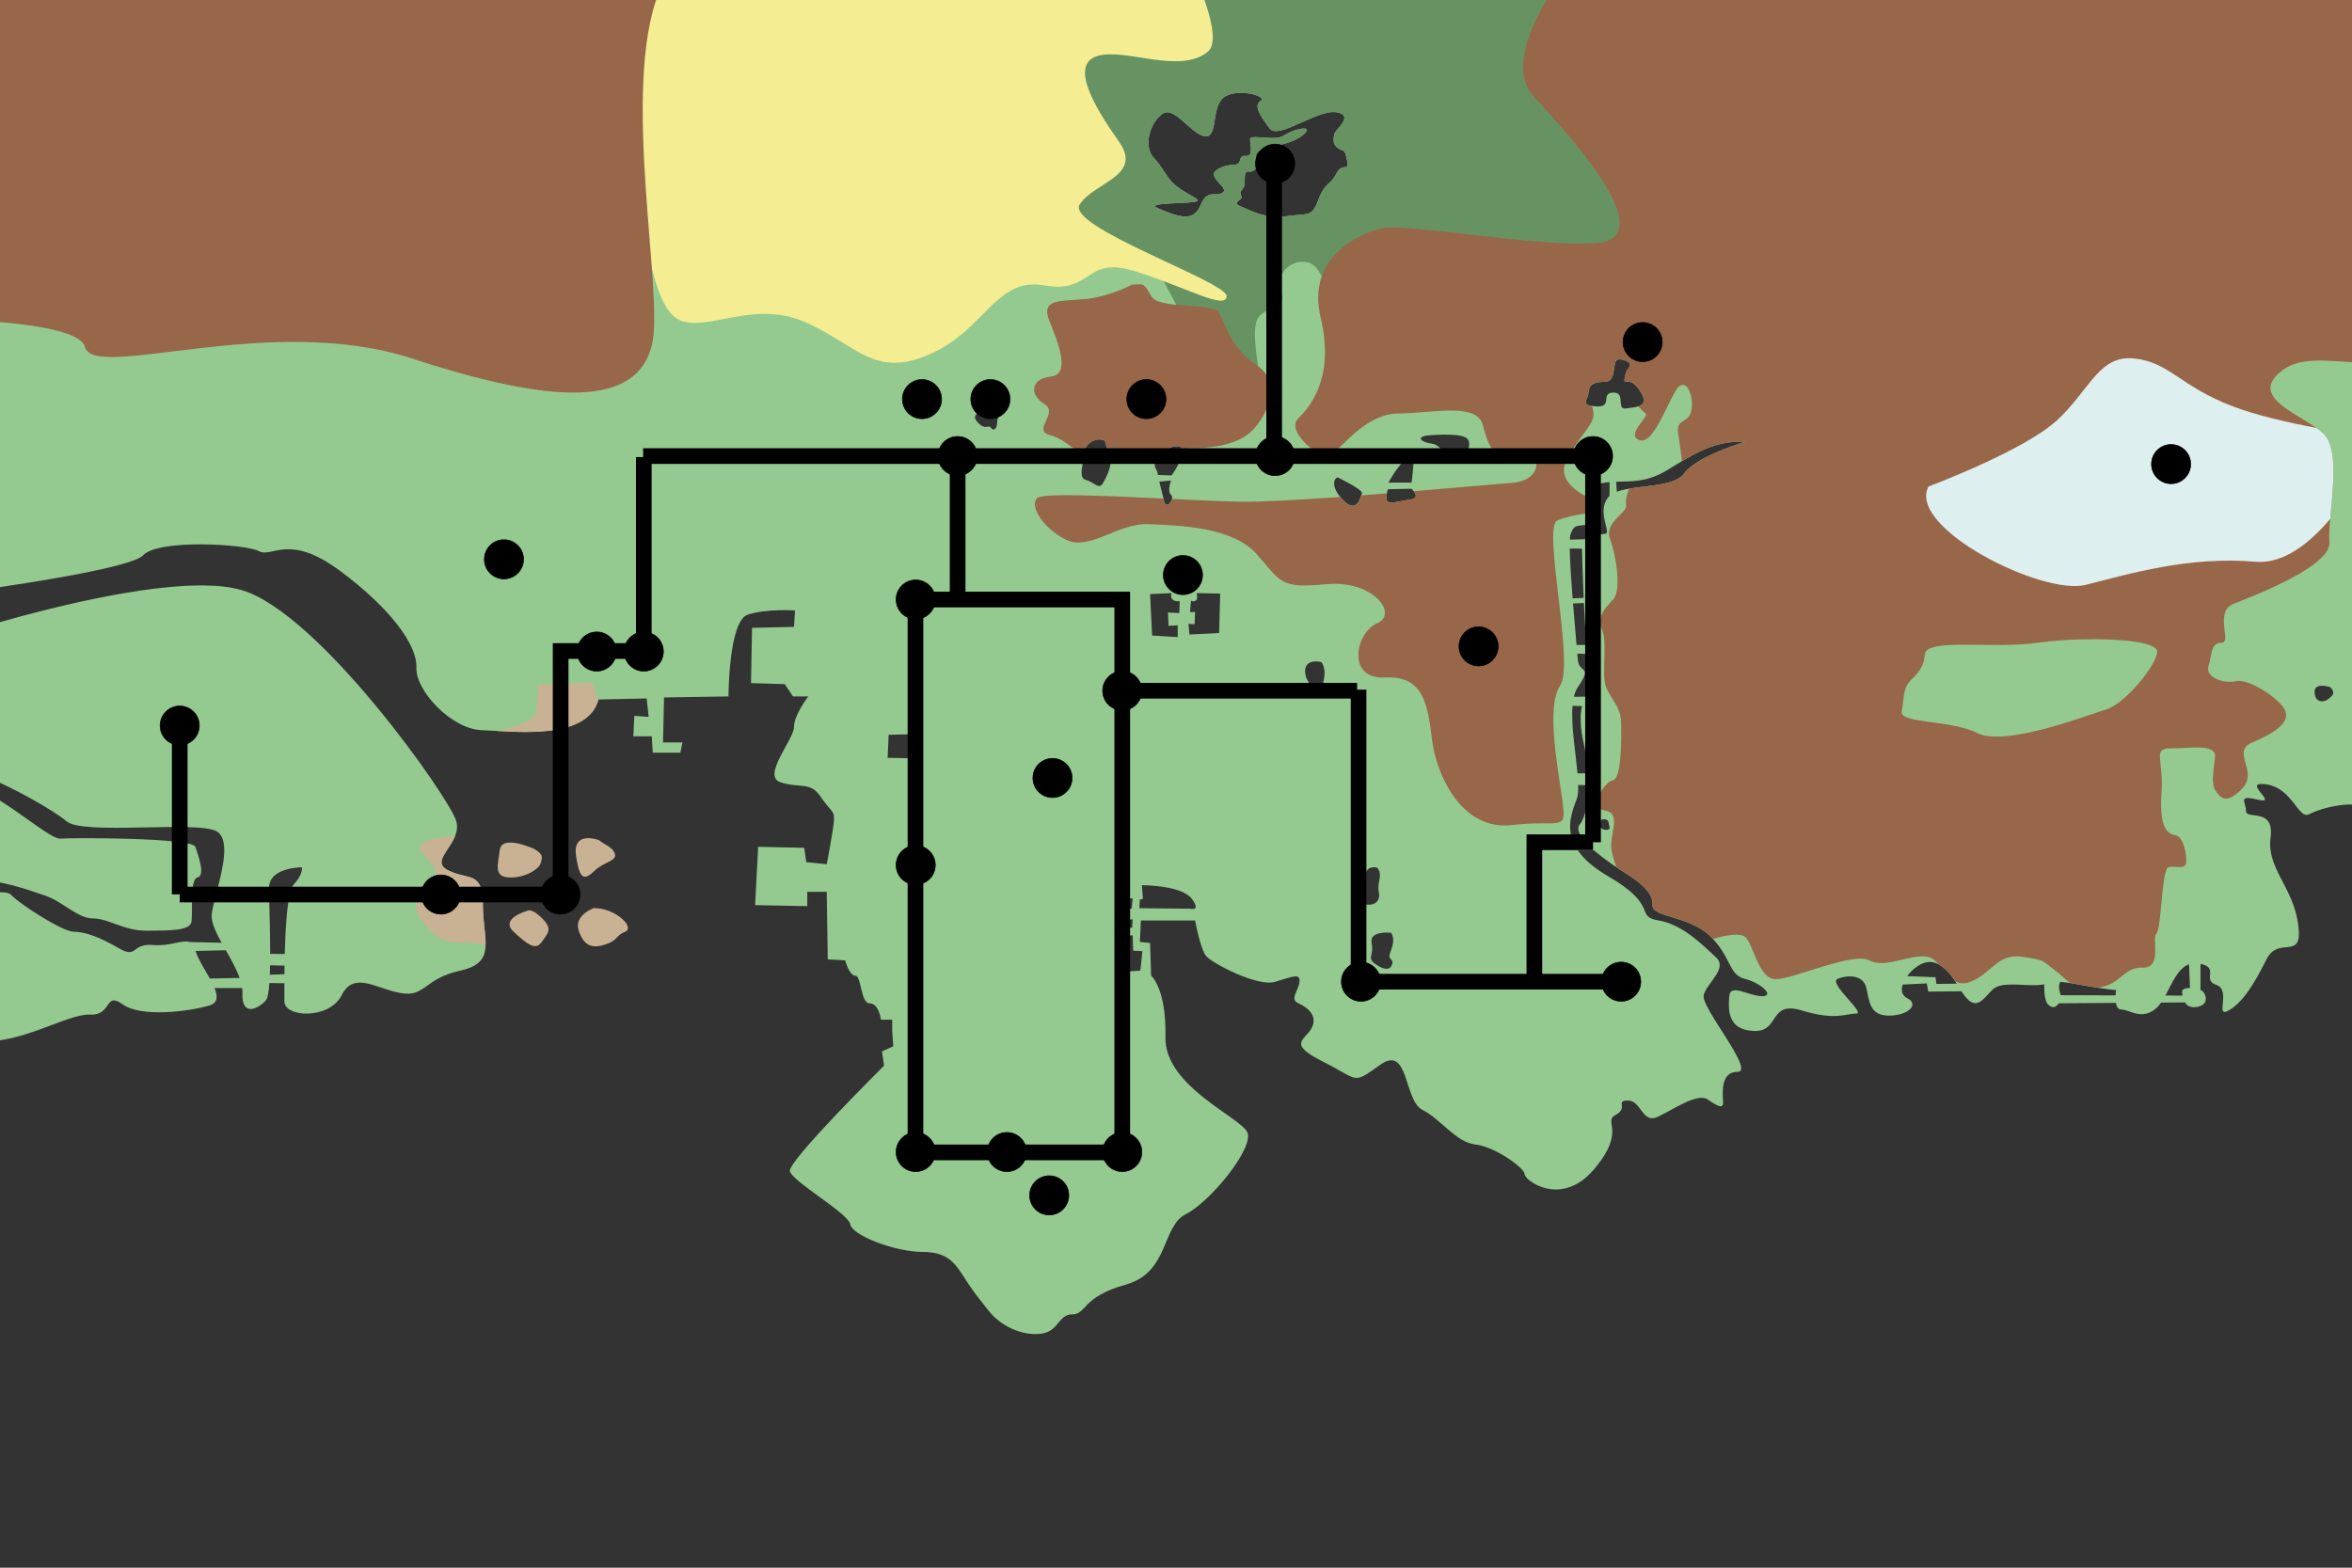 <?xml version="1.0" encoding="UTF-8" standalone="no"?>
<svg
   xmlns:dc="http://purl.org/dc/elements/1.1/"
   xmlns:cc="http://creativecommons.org/ns#"
   xmlns:rdf="http://www.w3.org/1999/02/22-rdf-syntax-ns#"
   xmlns:svg="http://www.w3.org/2000/svg"
   xmlns="http://www.w3.org/2000/svg"
   xmlns:sodipodi="http://sodipodi.sourceforge.net/DTD/sodipodi-0.dtd"
   xmlns:inkscape="http://www.inkscape.org/namespaces/inkscape"
   version="1.1"
   regionID="2"
   id="svg2"
   viewBox="0 0 600 400"
   width="600"
   height="400"
   inkscape:version="0.91 r13725"
   sodipodi:docname="johto.svg">
  <rect x="0" y="0" width="600" height="400" fill="#333333" stroke="none"/>
  <sodipodi:namedview
     pagecolor="#ffffff"
     bordercolor="#666666"
     borderopacity="1"
     objecttolerance="10"
     gridtolerance="10"
     guidetolerance="10"
     inkscape:pageopacity="0"
     inkscape:pageshadow="2"
     inkscape:window-width="1920"
     inkscape:window-height="957"
     id="namedview65"
     showgrid="false"
     inkscape:zoom="2.0666667"
     inkscape:cx="221.61762"
     inkscape:cy="238.78811"
     inkscape:window-x="0"
     inkscape:window-y="1"
     inkscape:window-maximized="1"
     inkscape:current-layer="svg2"
     showguides="false"
     locationid=""
  />
  <defs
     id="defs4">
    <inkscape:perspective
       id="perspective4999"
       inkscape:persp3d-origin="300 : 133.33333 : 1"
       inkscape:vp_z="600 : 200 : 1"
       inkscape:vp_y="0 : 1000 : 0"
       inkscape:vp_x="0 : 200 : 1"
       sodipodi:type="inkscape:persp3d"
       locationid=""
    />
  </defs>
  <path
     inkscape:connector-curvature="0"
     style="fill:#94ca90;fill-opacity:1;fill-rule:evenodd;stroke:none;stroke-width:4;stroke-linecap:butt;stroke-linejoin:miter;stroke-opacity:1"
     d="M -5.233,-1.953 -5.233,150.562 C 8.726,148.578 33.713,144.668 36.525,141.669 40.441,137.492 62.63,138.798 66.024,140.626 69.417,142.453 73.594,135.926 86.646,145.585 99.698,155.243 106.486,164.641 106.225,170.383 105.964,176.126 115.099,186.046 122.93,186.307 130.762,186.568 149.818,189.179 152.69,178.476 L 164.958,178.216 165.479,182.914 161.826,182.653 161.565,187.873 166.263,187.873 166.524,192.05 173.572,192.05 174.094,189.439 169.135,189.439 169.396,177.953 185.841,177.693 C 185.841,177.693 185.841,158.376 190.801,156.81 195.761,155.244 202.809,155.765 202.809,155.765 L 202.548,159.942 191.846,160.203 191.584,174.3 200.198,174.56 202.287,177.693 206.202,177.693 C 206.202,177.693 202.548,182.392 202.548,185.525 202.548,188.657 194.195,198.054 199.155,199.62 204.115,201.186 206.725,199.359 209.335,203.275 211.946,207.191 212.989,206.668 212.728,209.54 212.467,212.411 210.902,220.504 210.902,220.504 L 205.68,219.981 205.159,216.327 193.412,216.066 192.628,230.945 205.941,231.206 205.941,227.552 210.902,227.552 211.162,244.78 215.6,245.042 C 215.6,245.042 216.644,248.956 218.211,248.956 219.777,248.956 219.515,256.005 221.864,256.005 224.214,256.005 224.736,260.182 224.736,260.182 L 227.607,260.182 227.607,263.053 227.868,266.969 224.997,268.274 225.52,271.928 C 225.52,271.928 200.981,296.206 201.503,298.816 202.025,301.427 216.383,309.518 216.905,312.39 217.427,315.261 228.391,319.438 235.44,319.438 242.488,319.438 244.053,323.092 246.663,327.008 249.274,330.923 248.491,329.618 251.885,334.056 255.278,338.494 260.759,340.843 265.458,340.321 270.157,339.799 269.896,335.362 273.551,335.362 277.206,335.362 275.9,330.924 287.125,327.792 298.349,324.659 296.262,312.911 302.527,309.779 308.792,306.647 320.017,292.812 318.189,288.896 316.362,284.981 297.044,277.149 297.305,264.619 297.566,252.089 293.651,248.956 293.651,248.956 L 293.391,240.604 290.78,240.342 291.041,234.861 304.875,234.861 C 304.875,234.861 306.18,242.17 307.746,243.997 309.313,245.825 320.8,251.828 325.238,250.523 329.675,249.217 331.763,248.173 331.502,250.523 331.241,252.872 328.892,254.961 331.241,256.005 333.591,257.049 336.201,259.137 334.634,262.269 333.068,265.402 328.108,266.185 337.506,270.884 346.903,275.582 344.815,276.888 352.124,271.667 359.433,266.447 358.127,280.804 362.826,283.153 367.525,285.503 371.441,291.507 376.401,292.029 381.361,292.551 388.93,298.032 388.93,299.598 388.93,301.165 398.329,308.213 406.682,298.293 415.035,288.374 408.769,286.286 412.163,284.459 415.556,282.631 411.903,280.803 415.296,280.803 418.69,280.803 418.951,286.808 422.866,284.98 426.782,283.153 433.047,278.715 435.658,280.543 438.268,282.37 439.572,282.893 439.572,281.327 439.572,279.76 438.529,273.494 443.227,273.494 447.926,273.494 433.83,257.05 434.613,253.917 435.396,250.785 440.878,247.13 437.745,244.258 434.613,241.387 429.392,235.905 423.127,234.861 416.862,233.817 423.388,231.206 410.336,223.636 406.438,221.375 403.991,219.138 402.514,216.98 L 406.649,216.98 C 409.488,219.46 413.077,221.808 414.773,222.852 418.167,224.941 421.822,227.813 421.561,230.945 421.3,234.078 430.697,233.555 436.179,238.776 441.661,243.997 440.878,248.696 445.054,249.74 449.231,250.784 452.885,254.178 449.492,254.178 446.098,254.178 441.399,250.784 441.138,254.178 440.877,257.571 440.617,262.792 447.404,263.053 454.191,263.314 451.058,255.221 459.672,257.832 468.287,260.442 470.898,258.615 473.508,258.615 476.119,258.615 466.2,250.784 468.81,249.74 471.42,248.696 475.336,248.695 476.119,252.089 476.902,255.482 476.902,259.137 481.862,259.137 486.822,259.137 489.693,256.266 486.56,254.699 485.157,253.998 484.912,252.666 485.368,251.223 L 491.519,250.914 491.911,253.004 500.38,252.925 C 501.869,255.225 503.485,257.026 505.616,255.222 509.01,252.351 507.704,250.784 516.318,251.306 519.075,251.473 520.517,251.345 521.492,251.147 521.466,252.742 521.561,255.374 522.453,256.266 523.59,257.403 524.43,257.053 525.232,255.994 L 539.773,255.892 C 539.93,256.812 540.302,257.571 541.117,257.571 543.205,257.571 546.339,260.443 549.994,257.31 550.471,256.901 550.902,256.388 551.306,255.81 L 557.362,255.766 C 557.892,256.616 558.811,257.189 560.435,256.918 563.567,256.396 562.784,253.917 562.001,253.004 561.877,252.859 561.634,252.726 561.348,252.603 L 561.348,245.939 C 566.261,246.887 561.638,250.054 565.394,251.306 569.31,252.612 564.872,259.92 568.526,257.832 572.181,255.743 575.053,251.045 578.185,244.78 581.318,238.515 587.583,245.563 586.278,235.904 584.973,226.246 578.186,221.548 579.23,213.716 580.274,205.885 572.964,209.278 572.964,206.929 572.964,204.58 570.616,202.752 576.098,204.057 581.579,205.363 571.398,199.099 578.185,200.143 584.972,201.187 586.278,209.279 589.15,207.713 592.021,206.146 601.678,203.535 605.072,206.929 605.118,206.975 605.18,207.014 605.233,207.057 L 605.233,-1.953 -5.233,-1.953 Z M 316.736,23.671 C 319.956,23.715 322.928,25.049 321.582,25.767 319.625,26.811 321.713,29.943 323.932,32.815 326.151,35.686 336.07,27.855 340.899,28.638 345.728,29.421 340.573,33.011 340.377,34.251 340.182,35.491 339.855,36.731 341.291,37.776 342.726,38.82 342.988,37.645 343.641,40.908 344.293,44.171 342.465,41.168 340.899,44.301 339.333,47.433 338.028,46.389 336.332,50.957 334.635,55.525 333.851,54.351 328.499,55.134 323.148,55.917 319.885,54.091 316.753,52.786 313.62,51.48 317.406,51.219 316.623,49.914 315.84,48.609 317.537,48.347 317.537,46.78 317.537,45.214 317.405,43.518 318.58,43.779 319.754,44.04 321.321,42.735 320.538,40.516 319.755,38.297 322.626,37.644 326.281,36.992 329.935,36.339 332.937,34.513 333.329,33.338 333.721,32.163 329.935,33.077 328.108,34.251 326.28,35.426 325.236,35.295 321.451,35.034 317.666,34.773 319.233,35.426 319.103,38.297 318.972,41.169 316.883,38.558 316.361,40.777 315.839,42.995 314.273,41.169 310.749,43.127 307.225,45.084 313.751,47.825 311.923,49.13 310.096,50.436 308.008,47.955 306.18,52.523 304.353,57.092 299.655,54.873 295.478,53.176 291.302,51.479 304.875,52.132 305.528,51.218 305.953,50.623 301.483,49.062 299.016,46.506 297.693,45.136 295.749,41.655 294.565,40.516 291.171,37.253 293.782,30.597 296.784,28.9 299.786,27.204 304.092,34.512 307.486,34.773 310.879,35.034 308.791,26.811 312.576,24.592 313.759,23.899 315.273,23.652 316.736,23.671 Z M 413.189,91.693 C 414.236,91.656 415.557,92.463 415.557,92.463 416.34,94.029 415.035,93.246 414.513,96.117 413.991,98.988 415.426,95.334 418.298,99.641 421.169,103.948 417.384,103.818 414.773,104.21 412.163,104.601 414.905,100.034 411.512,100.164 408.118,100.295 411.641,103.949 407.204,103.688 402.766,103.427 405.115,102.122 405.246,100.164 405.376,98.206 406.551,97.422 409.422,97.422 412.294,97.422 411.38,93.115 412.294,92.071 412.522,91.81 412.841,91.705 413.189,91.693 Z M 253.717,104.277 C 254.021,104.278 253.81,104.471 254.495,104.863 255.409,105.385 254.364,106.56 254.364,107.865 254.364,109.17 253.581,110.213 252.798,109.169 252.015,108.125 251.493,110.083 249.274,107.603 247.055,105.123 252.119,104.511 253.19,104.341 253.458,104.299 253.616,104.277 253.717,104.277 Z M 368.129,110.899 C 370.332,110.866 372.812,110.998 373.922,111.65 376.14,112.955 373.79,117.523 371.18,117.001 368.569,116.479 367.526,113.477 365.307,113.216 363.088,112.955 360.869,111.649 364.002,111.127 364.002,111.127 365.927,110.932 368.129,110.899 Z M 280.373,112.131 C 280.592,112.125 280.801,112.139 280.991,112.172 282.513,112.429 281.382,112.433 282.818,115.174 284.254,117.915 282.426,121.438 281.382,123.266 280.337,125.093 279.163,123.005 277.075,122.483 274.987,121.961 276.291,118.827 276.552,115.825 276.781,113.199 278.841,112.174 280.373,112.131 Z M 443.837,112.684 C 444.318,112.675 444.809,112.677 445.315,112.693 445.315,112.693 432.786,116.348 429.654,120.786 427.006,124.537 417.29,123.637 412.449,125.473 L 412.292,122.91 C 416.167,122.775 420.118,123.097 425.215,120.002 432.067,115.842 436.626,112.83 443.837,112.684 Z M 299.785,113.869 C 301.416,113.911 301.222,113.607 301.352,115.696 301.483,117.784 298.871,121.308 298.871,121.308 L 295.347,121.178 C 295.347,121.178 295.608,121.047 294.694,119.22 293.781,117.393 298.153,113.827 299.785,113.869 Z M 359.776,115.597 C 359.857,115.597 360.02,115.696 360.346,116.088 360.999,116.871 360.086,123.136 360.086,123.136 L 354.213,123.136 C 354.213,123.136 354.212,123.006 355.517,120.917 356.822,118.829 359.694,115.696 359.694,115.696 359.694,115.696 359.694,115.597 359.776,115.597 Z M 341.291,121.831 C 341.291,121.831 347.817,124.963 347.426,125.876 347.034,126.79 346.251,131.227 342.727,127.703 339.203,124.179 340.377,121.831 341.291,121.831 Z M 298.742,122.613 C 298.742,122.613 297.697,125.224 298.742,126.268 299.786,127.312 297.566,130.053 297.044,128.095 296.522,126.137 295.739,122.874 295.739,122.874 L 298.742,122.613 Z M 410.597,123.003 410.597,126.526 C 410.505,126.611 410.415,126.697 410.336,126.79 407.203,130.444 411.12,135.927 409.553,136.188 408.366,136.386 405.529,136.436 404.226,137.586 L 400.471,137.69 C 400.507,136.983 400.57,136.433 400.678,136.188 401.722,133.839 401.722,134.36 405.116,133.838 408.509,133.316 401.461,125.485 407.204,123.658 408.358,123.29 409.48,123.105 410.597,123.003 Z M 360.086,124.702 C 360.086,124.702 362.696,127.051 359.825,127.442 356.954,127.834 353.69,129.008 353.69,127.311 353.69,125.615 354.082,124.832 354.082,124.832 L 360.086,124.702 Z M 400.443,139.973 403.574,139.973 C 403.601,141.821 403.747,146.826 404.003,152.547 L 401.176,152.675 C 400.807,147.935 400.494,143.19 400.443,139.973 Z M 51.823,149.374 C 51.291,149.37 50.751,149.373 50.203,149.382 32.154,149.674 6.134,156.855 -5.233,160.255 L -5.233,197.478 C 2.838,200.571 13.922,206.891 16.948,209.54 21.125,213.194 50.622,209.279 55.32,212.15 60.019,215.022 54.539,228.335 54.016,233.295 53.812,235.24 55.02,237.793 56.539,240.549 L 48.342,240.364 C 46.497,239.7 43.3,241.504 39.136,241.126 33.393,240.604 35.221,244.78 30.261,241.908 25.301,239.037 21.646,237.733 18.775,237.733 15.903,237.733 4.679,230.423 2.851,228.335 1.875,227.218 -1.905,227.669 -5.233,228.329 L -5.233,265.664 C 5.468,266.443 17.21,258.615 22.952,258.876 28.695,259.137 26.607,252.872 31.305,256.266 36.004,259.659 48.273,258.094 53.493,256.528 55.606,255.894 55.568,254.184 54.721,252.089 L 61.78,252.089 C 61.838,252.534 61.865,252.97 61.847,253.394 61.586,259.659 66.023,257.311 67.851,255.222 68.291,254.719 68.561,253.077 68.722,250.828 L 72.549,250.874 C 72.546,252.768 72.549,254.682 72.549,255.483 72.549,259.66 84.035,260.182 87.167,253.917 90.3,247.652 96.044,252.35 102.308,253.394 108.573,254.438 108.051,249.739 117.448,247.651 126.846,245.563 123.191,239.821 123.191,230.945 123.191,222.07 119.537,224.68 114.316,222.07 109.095,219.46 117.971,215.282 116.405,209.54 114.839,203.797 81.425,156.287 61.586,150.544 58.874,149.759 55.546,149.403 51.823,149.374 Z M 298.871,151.328 C 298.871,151.328 297.958,153.546 300.96,153.415 L 300.829,156.418 297.958,156.287 298.089,159.681 300.437,159.55 300.437,162.553 293.912,162.161 293.391,151.589 298.871,151.328 Z M 305.267,151.328 311.271,151.459 311.01,161.508 303.44,161.9 303.179,159.158 304.745,159.289 304.875,156.157 303.571,156.157 303.832,153.286 C 303.832,153.286 305.919,154.199 305.267,151.328 Z M 404.059,153.862 C 404.245,157.802 404.473,161.702 404.733,164.571 L 402.179,164.548 C 401.931,161.756 401.626,158.294 401.28,153.97 L 404.059,153.862 Z M 402.373,166.768 404.976,166.856 C 405.104,167.837 405.238,168.54 405.377,168.817 406.421,170.906 406.943,176.648 405.116,177.693 405.088,177.709 405.062,177.733 405.034,177.751 L 401.502,177.783 C 401.73,176.837 402.053,176.008 402.505,175.344 406.421,169.601 402.766,171.95 402.505,168.296 402.489,168.072 402.405,167.151 402.373,166.768 Z M 335.758,168.77 C 336.508,168.783 337.114,168.948 337.114,168.948 338.55,171.167 337.636,173.385 337.375,175.082 337.114,176.779 333.068,175.083 332.937,171.428 332.856,169.144 334.507,168.747 335.758,168.77 Z M 592.428,174.969 C 593.456,174.985 594.501,175.344 594.501,175.344 595.806,176.78 595.152,177.432 593.978,178.345 592.803,179.259 590.584,179.389 590.454,176.648 590.388,175.278 591.4,174.952 592.428,174.969 Z M 401.158,180.087 403.59,180.174 C 403.032,182.323 403.081,185.672 404.071,189.962 404.576,192.15 404.915,194.717 405.059,197.297 L 402.437,197.335 C 401.952,192.033 400.734,185.11 401.158,180.087 Z M 232.437,187.352 232.698,193.486 226.433,193.355 226.694,187.481 232.437,187.352 Z M 402.612,200.28 405.135,200.36 C 405.103,204.674 404.46,208.603 403.027,210.323 402.146,211.38 402.829,212.914 404.226,214.561 L 401.242,214.602 C 399.636,210.468 401.166,206.723 402.244,203.797 402.554,202.958 402.641,201.731 402.612,200.28 Z M -5.233,201.555 -5.233,224.988 C -5.143,224.97 -5.071,224.96 -4.979,224.942 -1.064,224.158 7.289,227.029 11.727,228.595 16.164,230.162 19.82,234.338 23.736,234.338 27.651,234.338 31.566,237.471 37.309,237.471 43.052,237.471 48.273,237.471 48.795,235.383 49.317,233.295 48.273,224.419 50.361,223.897 52.449,223.375 50.623,218.416 49.84,216.066 49.056,213.717 17.992,213.716 15.382,213.977 12.805,214.235 1.584,204.075 -5.233,201.555 Z M 408.901,209.018 C 410.728,209.018 410.205,209.932 410.597,210.976 410.988,212.02 408.77,212.02 407.987,210.845 407.204,209.67 408.901,209.018 408.901,209.018 Z M 76.987,221.286 C 76.987,221.286 77.509,222.852 74.899,225.724 73.372,227.404 72.838,235.851 72.649,243.427 L 68.921,243.383 C 68.925,236.744 68.635,229.311 68.635,226.508 68.635,221.287 76.987,221.286 76.987,221.286 Z M 350.349,221.286 C 350.9,221.27 351.342,221.417 351.342,221.417 352.908,223.245 351.21,225.203 351.732,227.552 352.254,229.902 350.688,231.075 348.6,230.814 346.511,230.553 348.208,227.943 348.208,224.158 348.208,221.792 349.432,221.313 350.349,221.286 Z M 291.301,225.855 C 291.301,225.855 301.351,225.854 303.962,229.248 306.572,232.642 303.571,231.859 303.571,231.859 L 290.649,231.728 290.78,229.509 291.562,229.379 291.301,225.855 Z M 287.125,229.118 288.953,229.248 288.691,231.859 285.037,231.728 285.037,229.901 286.995,230.424 287.125,229.118 Z M 285.167,234.599 288.953,234.599 288.822,236.688 286.864,236.949 286.733,238.776 288.953,238.646 289.083,242.561 291.433,242.692 290.91,247.651 287.385,247.913 C 287.385,247.913 287.909,239.559 286.342,239.037 L 284.776,238.515 285.167,234.599 Z M 353.999,237.943 C 354.515,237.953 354.864,237.994 354.864,237.994 355.908,239.56 355.256,241.386 354.604,243.213 353.951,245.041 355.649,244.519 355.127,246.085 354.604,247.651 353.037,247.522 350.819,245.955 348.6,244.389 350.558,243.867 349.905,240.604 349.416,238.157 352.451,237.912 353.999,237.943 Z M 57.614,242.462 C 58.949,244.813 60.322,247.239 61.133,249.527 L 53.52,249.664 C 52.158,247.209 50.438,244.602 49.902,242.635 L 57.614,242.462 Z M 492.4,245.449 C 494.432,245.502 496.17,246.982 497.785,248.956 498.253,249.529 498.712,250.247 499.171,250.989 L 493.999,251.046 493.738,249.348 486.517,249.055 C 487.288,248.006 488.314,247.035 489.432,246.347 490.492,245.695 491.477,245.424 492.4,245.449 Z M 558.435,246.045 558.672,252.095 C 557.549,252.088 556.59,252.358 556.65,253.133 556.672,253.414 556.712,253.721 556.765,254.033 L 552.397,254.018 C 554.101,250.899 555.558,247.071 558.435,246.045 Z M 68.903,246.3 72.586,246.386 C 72.576,247.135 72.565,247.873 72.56,248.572 L 68.84,248.706 C 68.87,247.946 68.888,247.131 68.903,246.3 Z M 525.56,250.527 C 526.463,250.582 527.657,250.734 529.37,251.046 537.985,252.612 539.812,252.612 539.812,252.612 539.812,252.612 539.723,253.209 539.686,253.974 L 525.673,253.926 C 525.426,252.915 524.933,251.752 525.56,250.527 Z"
     id="path4134"
     class="LAND"/>
  <path
     style="fill:#c9b293;fill-opacity:1;fill-rule:evenodd;stroke:none;stroke-width:4;stroke-linecap:butt;stroke-linejoin:miter;stroke-opacity:1"
     d="M 151.041 174.158 L 137.197 174.711 C 137.197 174.711 137.197 177.112 136.828 181.357 C 136.607 183.896 131.18 185.571 126.846 186.512 C 135.71 187.031 149.85 187.652 152.58 178.807 L 152.559 178.477 L 151.041 174.158 z M 116.109 213.26 C 112.028 213.632 105.121 214.68 107.66 217.502 C 111.184 221.418 111.966 222.46 110.139 223.766 C 108.311 225.071 104.005 230.815 107.398 234.6 C 110.792 238.385 111.574 240.342 116.926 240.473 C 119.725 240.541 122.158 240.752 123.885 240.938 C 123.92 238.265 123.191 234.922 123.191 230.945 C 123.191 222.07 119.537 224.681 114.316 222.07 C 110.3 220.062 114.613 217.122 116.109 213.26 z M 150.135 213.854 C 148.354 213.833 146.431 214.614 146.945 218.285 C 147.859 224.811 149.165 224.551 151.645 222.201 C 154.124 219.852 157.387 219.72 156.865 217.893 C 156.343 216.065 154.126 215.544 152.82 214.369 C 152.82 214.369 151.52 213.869 150.135 213.854 z M 129.936 214.984 C 128.669 215.036 127.669 215.522 127.498 216.85 C 126.976 220.896 125.932 223.766 129.979 223.896 C 134.025 224.027 137.548 221.678 137.939 220.242 C 138.331 218.806 138.724 218.024 136.244 216.588 C 136.244 216.588 133.031 215.109 130.494 214.988 C 130.304 214.979 130.117 214.977 129.936 214.984 z M 151.385 231.729 C 151.385 231.729 146.425 233.555 147.6 237.34 C 148.774 241.125 150.863 242.171 154.387 240.996 C 157.911 239.821 156.736 238.907 159.477 237.732 C 162.217 236.558 156.606 231.467 151.385 231.729 z M 135.021 232.277 C 134.693 232.27 134.547 232.381 134.547 232.381 C 134.547 232.381 127.369 234.339 131.023 237.732 C 134.678 241.126 136.635 242.561 138.201 240.342 C 139.767 238.123 141.073 237.079 138.332 234.338 C 136.619 232.625 135.568 232.289 135.021 232.277 z "
     id="path4214"
     class="LAND"/>
  <path
     inkscape:connector-curvature="0"
     style="fill:#679363;fill-opacity:1;fill-rule:evenodd;stroke:none;stroke-width:4;stroke-linecap:butt;stroke-linejoin:miter;stroke-opacity:1"
     d="M 245.957,-1.953 C 240.113,4.023 235.782,8.435 235.581,8.585 234.843,9.139 265.299,61.193 265.299,61.193 L 295.754,69.684 304.984,87.035 C 304.984,87.035 321.412,97.371 321.043,94.233 320.674,91.096 319.197,83.527 321.043,80.943 322.889,78.359 328.611,78.543 326.765,74.482 324.919,70.421 329.164,65.992 333.409,66.915 337.655,67.838 336.363,73.374 342.085,73.005 347.807,72.636 415.549,72.636 417.764,72.82 419.979,73.005 427.363,40.519 426.624,39.227 426.22,38.519 434.099,17.233 441.332,-1.953 L 245.957,-1.953 Z M 316.736,23.671 C 319.956,23.715 322.928,25.049 321.582,25.767 319.625,26.811 321.713,29.943 323.932,32.815 326.151,35.686 336.07,27.855 340.899,28.638 345.728,29.421 340.573,33.011 340.377,34.251 340.182,35.491 339.855,36.731 341.291,37.776 342.726,38.82 342.988,37.645 343.641,40.908 344.293,44.171 342.465,41.168 340.899,44.301 339.333,47.433 338.028,46.389 336.332,50.957 334.635,55.525 333.851,54.351 328.499,55.134 323.148,55.917 319.885,54.091 316.753,52.786 313.62,51.48 317.406,51.219 316.623,49.914 315.84,48.609 317.537,48.347 317.537,46.78 317.537,45.214 317.405,43.518 318.58,43.779 319.754,44.04 321.321,42.735 320.538,40.516 319.755,38.297 322.626,37.644 326.281,36.992 329.935,36.339 332.937,34.513 333.329,33.338 333.721,32.163 329.935,33.077 328.108,34.251 326.28,35.426 325.236,35.295 321.451,35.034 317.666,34.773 319.233,35.426 319.103,38.297 318.972,41.169 316.883,38.558 316.361,40.777 315.839,42.995 314.273,41.169 310.749,43.127 307.225,45.084 313.751,47.825 311.923,49.13 310.096,50.436 308.008,47.955 306.18,52.523 304.353,57.092 299.655,54.873 295.478,53.176 291.302,51.479 304.875,52.132 305.528,51.218 305.953,50.623 301.483,49.062 299.016,46.506 297.693,45.136 295.749,41.655 294.565,40.516 291.171,37.253 293.782,30.597 296.784,28.9 299.786,27.204 304.092,34.512 307.486,34.773 310.879,35.034 308.791,26.811 312.576,24.592 313.759,23.899 315.273,23.652 316.736,23.671 Z"
     id="path4234"
     class="LAND"/>
  <path
     inkscape:connector-curvature="0"
     style="fill:#f4ed92;fill-opacity:1;fill-rule:evenodd;stroke:none;stroke-width:4;stroke-linecap:butt;stroke-linejoin:miter;stroke-opacity:1"
     d="M 156.23,-1.953 164.331,56.208 C 164.331,56.208 166.177,78.543 173.376,81.681 180.574,84.819 192.204,76.328 205.494,82.235 218.784,88.142 223.028,96.632 237.241,90.356 251.454,84.08 254.039,70.605 266.406,72.82 278.773,75.035 276.558,65.253 289.294,69.129 302.03,73.006 312.736,79.282 312.92,75.591 313.105,71.899 271.759,57.87 275.451,52.148 279.143,46.426 291.694,44.949 285.418,36.089 279.143,27.229 272.867,16.523 279.881,14.307 286.895,12.092 300.923,19.107 308.122,13.2 310.499,11.25 309.264,5.229 306.557,-1.953 L 156.23,-1.953 Z"
     id="path4230"
     class="LAND"/>
  <path
     inkscape:connector-curvature="0"
     style="fill:#986749;fill-opacity:1;fill-rule:evenodd;stroke:none;stroke-width:4;stroke-linecap:butt;stroke-linejoin:miter;stroke-opacity:1"
     d="M -5.233,-1.953 -5.233,81.767 C 8.191,82.645 20.653,84.532 21.648,88.511 23.863,97.371 68.902,79.65 105.08,91.463 141.259,103.277 162.67,104.016 166.362,87.772 169.349,74.63 158.322,22.824 168.081,-1.953 L -5.233,-1.953 Z M 395.74,-1.953 C 389.393,8.124 385.569,18.715 391.553,25.014 405.581,39.781 421.825,60.454 407.797,61.93 393.768,63.407 358.329,56.763 352.422,58.239 346.515,59.716 333.226,65.623 336.917,81.128 340.609,96.633 333.964,104.016 331.01,106.97 328.057,109.923 336.917,118.043 339.871,115.828 342.824,113.613 348.73,105.493 356.852,105.493 364.974,105.493 376.787,102.54 378.264,108.446 379.74,114.353 381.956,118.782 387.124,115.828 392.292,112.875 395.246,122.474 385.647,123.212 381.733,123.513 371.86,124.399 360.652,125.328 361.215,126.053 361.745,127.181 359.825,127.442 356.954,127.834 353.69,129.008 353.69,127.311 353.69,126.711 353.745,126.266 353.808,125.888 351.622,126.063 349.438,126.224 347.248,126.39 346.798,127.77 345.863,130.839 342.727,127.703 342.412,127.388 342.145,127.086 341.902,126.79 331.564,127.533 322.057,128.08 316.798,128.012 312.406,127.955 305.884,127.647 298.979,127.314 298.744,128.42 297.431,129.544 297.044,128.095 296.975,127.837 296.896,127.505 296.821,127.212 281.941,126.495 265.897,125.752 264.56,127.089 262.529,129.12 266.221,135.026 272.128,137.794 278.035,140.563 285.417,133.365 292.985,133.734 300.553,134.103 314.397,134.287 320.673,141.485 326.949,148.684 326.581,150.161 338.394,149.054 350.207,147.946 356.852,156.622 351.315,159.021 345.777,161.421 343.377,173.42 353.344,172.866 363.312,172.312 364.235,180.064 365.343,188.924 366.45,197.784 372.911,211.997 385.647,210.52 398.384,209.043 399.676,212.551 398.568,204.245 397.461,195.939 394.322,180.433 398.014,174.896 401.706,169.358 393.399,134.473 397.275,132.811 400.042,131.625 403.812,131.103 405.761,130.898 405.399,129.616 404.868,128.107 404.861,126.77 402.475,125.596 397.041,122.282 399.675,117.305 402.998,111.029 406.505,108.445 406.505,105.861 406.505,104.817 406.295,104.113 406.068,103.574 403.237,103.152 405.128,101.923 405.246,100.164 405.376,98.206 406.551,97.422 409.422,97.422 412.294,97.422 411.38,93.115 412.294,92.071 413.207,91.027 415.557,92.463 415.557,92.463 416.34,94.029 415.035,93.246 414.513,96.117 413.991,98.988 415.426,95.334 418.298,99.641 420.028,102.237 419.335,103.219 417.944,103.676 418.511,104.345 419.212,105.104 419.795,105.493 420.903,106.231 414.442,111.03 418.318,112.322 422.195,113.614 426.256,99.956 428.471,98.479 430.686,97.002 432.162,101.801 431.424,104.939 430.686,108.076 427.547,106.784 428.101,110.476 428.545,113.432 428.912,116.383 429.071,117.679 434.387,114.53 438.739,112.481 445.315,112.693 445.315,112.693 432.786,116.348 429.654,120.786 427.505,123.83 420.69,123.804 415.609,124.666 415.199,125.657 414.55,127.502 414.811,128.934 415.18,130.965 409.089,133.18 410.75,137.61 412.411,142.04 413.518,150.531 411.672,152.746 409.827,154.961 407.242,156.807 408.719,160.683 410.196,164.559 408.351,172.497 409.828,175.635 411.304,178.773 413.334,180.434 413.519,183.941 413.703,187.448 413.704,198.707 411.489,199.076 409.274,199.445 405.028,206.091 409.458,206.829 413.888,207.567 410.381,213.105 411.12,216.981 411.418,218.55 411.897,220.045 412.362,221.285 413.309,221.921 414.178,222.486 414.773,222.852 418.167,224.941 421.822,227.813 421.561,230.945 421.3,234.078 430.697,233.555 436.179,238.776 436.462,239.046 436.719,239.314 436.97,239.581 439.318,238.881 443.791,237.789 445.267,239.131 447.298,240.976 448.591,249.837 453.021,249.837 457.451,249.837 472.77,242.822 476.831,245.037 480.892,247.252 487.353,243.377 491.598,244.115 492.837,244.33 493.806,245.148 494.698,246.14 495.795,246.767 496.814,247.769 497.785,248.956 498.122,249.368 498.453,249.858 498.784,250.372 499.792,250.939 500.971,251.131 502.488,250.575 508.026,248.544 509.503,243.192 515.779,244.115 522.055,245.038 520.762,245.037 524.269,247.621 525.956,248.864 526.92,250.017 528.181,250.843 528.554,250.903 528.935,250.966 529.37,251.046 531.788,251.485 533.569,251.779 535.027,252.007 541.069,251.443 541.554,246.703 546.604,246.884 551.772,247.068 548.819,239.316 550.111,238.208 551.403,237.101 551.402,221.596 553.248,221.227 555.094,220.857 557.494,221.965 557.678,220.119 557.863,218.274 557.125,213.473 554.91,213.104 552.695,212.735 550.849,210.89 551.403,202.214 551.957,193.539 549.003,190.955 553.802,190.955 558.602,190.955 565.431,189.662 565.062,193.169 564.693,196.676 563.954,199.999 565.247,201.845 566.539,203.69 568.015,205.352 572.076,201.107 576.137,196.862 569.123,191.693 574.476,189.478 579.829,187.263 584.259,184.495 582.967,181.357 581.675,178.219 573.552,173.05 570.414,173.788 567.276,174.527 562.477,172.866 563.4,169.913 564.323,166.959 563.954,164.006 566.723,164.006 569.492,164.006 564.693,156.069 569.861,154.038 575.03,152.008 594.78,144.44 594.227,138.349 593.673,132.257 597.734,115.46 592.75,110.661 587.766,105.861 572.445,101.432 582.598,94.233 588.274,90.209 597.871,92.932 605.233,92.505 L 605.233,-1.953 395.74,-1.953 Z M 290.558,72.527 C 290.102,72.533 289.524,72.591 288.74,72.637 288.74,72.637 283.019,75.774 276.558,76.328 270.098,76.882 265.483,76.328 267.698,81.865 269.913,87.403 273.236,95.525 268.067,96.078 262.899,96.632 262.53,100.693 266.406,103.092 270.282,105.492 263.083,109.738 267.883,111.03 272.091,112.163 274.453,115.706 276.589,115.566 276.979,112.776 279.515,111.922 280.991,112.172 282.513,112.429 281.382,112.433 282.818,115.174 283.259,116.016 283.389,116.93 283.332,117.848 L 294.843,117.682 C 295.723,115.892 298.543,113.837 299.785,113.869 301.176,113.905 301.241,113.781 301.311,115.013 301.862,114.643 302.674,114.352 303.877,114.352 307.199,114.352 315.69,114.168 319.936,109.369 324.181,104.57 326.395,96.817 320.489,93.125 314.582,89.433 312.367,82.605 311.075,79.836 309.783,77.067 295.755,79.098 293.724,75.591 292.202,72.96 291.925,72.509 290.558,72.527 Z M 534.586,163.1 C 542.941,163.148 550.296,164.144 550.296,166.22 550.296,169.543 542.174,179.511 537.375,180.987 532.576,182.464 511.534,190.586 504.519,187.079 497.505,183.572 484.584,184.678 485.137,181.54 485.691,178.402 485.507,176.096 486.799,174.343 488.091,172.589 490.675,171.205 491.044,166.959 491.413,162.714 508.211,165.667 519.839,164.006 524.2,163.383 529.573,163.071 534.586,163.1 Z"
     id="path4222"
     class="LAND"/>
  <path
     inkscape:connector-curvature="0"
     style="fill:#deeff0;fill-opacity:1;fill-rule:evenodd;stroke:none;stroke-width:4;stroke-linecap:butt;stroke-linejoin:miter;stroke-opacity:1"
     d="M 542.769,91.405 C 535.042,91.667 532.598,100.07 524.638,107.338 516.147,115.09 491.967,124.136 491.967,124.136 486.429,134.657 520.946,152.007 532.021,149.239 543.096,146.47 558.232,141.855 575.399,143.332 582.433,143.937 589.062,138.743 594.44,132.405 595.105,124.865 596.535,114.306 592.75,110.661 592.23,110.16 591.58,109.665 590.877,109.169 583.664,107.811 575.499,105.951 569.492,103.647 556.017,98.478 553.434,92.386 544.389,91.463 543.824,91.406 543.285,91.388 542.769,91.405 Z"
     id="path4226"
     class="LAND"/>
  <path
     style="fill:none;fill-rule:evenodd;stroke:none;stroke-width:4;stroke-linecap:butt;stroke-linejoin:miter;stroke-opacity:1"
     d="M 486.799,174.342 C 488.091,172.589 490.675,171.204 491.044,166.959 491.413,162.713 508.21,165.667 519.839,164.005 531.468,162.344 550.295,162.898 550.295,166.22 550.295,169.543 542.174,179.51 537.375,180.987 532.575,182.464 511.533,190.585 504.519,187.078 497.504,183.571 484.584,184.679 485.137,181.541 485.691,178.403 485.507,176.096 486.799,174.342 Z"
     id="path4228"
     inkscape:connector-curvature="0"
     sodipodi:nodetypes="zzsssszz"
     class="LAND"/>
  <circle
     class="LANDMARK"
     style="opacity:1;fill:#000000;fill-opacity:1;stroke:#000000;stroke-width:0.164;stroke-opacity:1"
     id="slowpoke-well"
     cx="267.657"
     cy="304.999"
     r="5"
     locationid="137"/>
  <circle
     r="5"
     cy="220.72"
     cx="233.598"
     id="goldenrod-city"
     style="opacity:1;fill:#000000;fill-opacity:1;stroke:#000000;stroke-width:0.164;stroke-opacity:1"
     class="LANDMARK"
     locationid="229"/>
  <circle
     class="LANDMARK"
     style="opacity:1;fill:#000000;fill-opacity:1;stroke:#000000;stroke-width:0.164;stroke-opacity:1"
     id="ilex-forest"
     cx="233.598"
     cy="293.94"
     r="5"
     locationid="78"/>
  <circle
     r="5"
     cy="293.94"
     cx="286.288"
     id="union-cave"
     style="opacity:1;fill:#000000;fill-opacity:1;stroke:#000000;stroke-width:0.164;stroke-opacity:1"
     class="LANDMARK"
     locationid="141"/>
  <circle
     class="LANDMARK"
     style="opacity:1;fill:#000000;fill-opacity:1;stroke:#000000;stroke-width:0.164;stroke-opacity:1"
     id="violet-city"
     cx="286.288"
     cy="176.241"
     r="5"
     locationid="153"/>
  <circle
     r="5"
     cy="198.505"
     cx="268.497"
     id="ruins-of-alph"
     style="opacity:1;fill:#000000;fill-opacity:1;stroke:#000000;stroke-width:0.164;stroke-opacity:1"
     class="LANDMARK"
     locationid="135"/>
  <circle
     r="5"
     cy="164.925"
     cx="377.191"
     id="dark-cave"
     style="opacity:1;fill:#000000;fill-opacity:1;stroke:#000000;stroke-width:0.164;stroke-opacity:1"
     class="LANDMARK"
     locationid="72"/>
  <circle
     class="LANDMARK"
     style="opacity:1;fill:#000000;fill-opacity:1;stroke:#000000;stroke-width:0.164;stroke-opacity:1"
     id="cherrygrove-town"
     cx="347.191"
     cy="250.481"
     r="5"
     locationid="69"/>
  <circle
     r="5"
     cy="116.365"
     cx="406.387"
     id="blackthorn-city"
     style="opacity:1;fill:#000000;fill-opacity:1;stroke:#000000;stroke-width:0.164;stroke-opacity:1"
     class="LANDMARK"
     locationid="65"/>
  <circle
     class="LANDMARK"
     style="opacity:1;fill:#000000;fill-opacity:1;stroke:#000000;stroke-width:0.164;stroke-opacity:1"
     id="mt-silver"
     cx="553.849"
     cy="118.417"
     r="5"
     locationid="82"/>
  <circle
     r="5"
     cy="250.481"
     cx="413.568"
     id="new-bark-town"
     style="opacity:1;fill:#000000;fill-opacity:1;stroke:#000000;stroke-width:0.164;stroke-opacity:1"
     class="LANDMARK"
     locationid="82"/>
  <circle
     class="LANDMARK"
     style="opacity:1;fill:#000000;fill-opacity:1;stroke:#000000;stroke-width:0.164;stroke-opacity:1"
     id="cianwood-city"
     cx="112.477"
     cy="228.247"
     r="5"
     locationid="70"/>
  <circle
     r="5"
     cy="228.247"
     cx="142.97"
     id="whirl-islands"
     style="opacity:1;fill:#000000;fill-opacity:1;stroke:#000000;stroke-width:0.164;stroke-opacity:1"
     class="LANDMARK"
     locationid="156"/>
  <circle
     class="LANDMARK"
     style="opacity:1;fill:#000000;fill-opacity:1;stroke:#000000;stroke-width:0.164;stroke-opacity:1"
     id="johto-lighthouse"
     cx="164.231"
     cy="166.241"
     r="5"
     locationid="236"/>
  <circle
     r="5"
     cy="142.71"
     cx="128.558"
     id="battle-frontier"
     style="opacity:1;fill:#000000;fill-opacity:1;stroke:#000000;stroke-width:0.164;stroke-opacity:1"
     class="LANDMARK"
     locationid="214"/>
  <circle
     class="LANDMARK"
     style="opacity:1;fill:#000000;fill-opacity:1;stroke:#000000;stroke-width:0.164;stroke-opacity:1"
     id="national-park"
     cx="233.598"
     cy="152.974"
     r="5"
     locationid="83"/>
  <circle
     r="5"
     cy="116.365"
     cx="244.294"
     id="ecruteak-city"
     style="opacity:1;fill:#000000;fill-opacity:1;stroke:#000000;stroke-width:0.164;stroke-opacity:1"
     class="LANDMARK"
     locationid="75"/>
  <circle
     class="LANDMARK"
     style="opacity:1;fill:#000000;fill-opacity:1;stroke:#000000;stroke-width:0.164;stroke-opacity:1"
     id="burned-tower"
     cx="235.203"
     cy="101.836"
     r="5"
     locationid="66"/>
  <circle
     r="5"
     cy="101.836"
     cx="252.652"
     id="bell-tower"
     style="opacity:1;fill:#000000;fill-opacity:1;stroke:#000000;stroke-width:0.164;stroke-opacity:1"
     class="LANDMARK"
     locationid="139"/>
  <circle
     class="LANDMARK"
     style="opacity:1;fill:#000000;fill-opacity:1;stroke:#000000;stroke-width:0.164;stroke-opacity:1"
     id="lake-of-rage"
     cx="325.293"
     cy="41.776"
     r="5"
     locationid="79"/>
  <circle
     r="5"
     cy="116.365"
     cx="325.293"
     id="mahogany-town"
     style="opacity:1;fill:#000000;fill-opacity:1;stroke:#000000;stroke-width:0.164;stroke-opacity:1"
     class="LANDMARK"
     locationid="230"/>
  <circle
     r="5"
     cy="101.836"
     cx="292.447"
     id="mt-mortar"
     style="opacity:1;fill:#000000;fill-opacity:1;stroke:#000000;stroke-width:0.164;stroke-opacity:1"
     class="LANDMARK"
     locationid="81"/>
  <circle
     class="LANDMARK"
     style="opacity:1;fill:#000000;fill-opacity:1;stroke:#000000;stroke-width:0.164;stroke-opacity:1"
     id="ice-path"
     cx="419.042"
     cy="87.282"
     r="5"
     locationid="77"/>
  <circle
     r="5"
     cy="185.136"
     cx="45.848"
     id="safari-zone-gate"
     style="opacity:1;fill:#000000;fill-opacity:1;stroke:#000000;stroke-width:0.164;stroke-opacity:1"
     class="LANDMARK"
     locationid="243"/>
  <path
     style="fill:none;fill-rule:evenodd;stroke:#000000;stroke-width:4;stroke-linecap:butt;stroke-linejoin:miter;stroke-opacity:1"
     d="M 45.848,185.815 45.848,228.199"
     id="johto-route-48"
     class="ROUTE"
     inkscape:connector-curvature="0"
     sodipodi:nodetypes="cc"
     locationid="129"/>
  <path
     style="fill:none;fill-rule:evenodd;stroke:#000000;stroke-width:4;stroke-linecap:butt;stroke-linejoin:miter;stroke-opacity:1"
     d="M 111.54,228.247 45.848,228.247"
     id="johto-route-47"
     class="ROUTE"
     inkscape:connector-curvature="0"
     sodipodi:nodetypes="cc"
     locationid="128"/>
  <path
     style="fill:none;fill-rule:evenodd;stroke:#000000;stroke-width:4;stroke-linecap:butt;stroke-linejoin:miter;stroke-opacity:1"
     d="M 143.702,228.247 112.909,228.247"
     id="johto-route-41"
     class="ROUTE"
     inkscape:connector-curvature="0"
     sodipodi:nodetypes="cc"
     locationid="122"/>
  <path
     style="fill:none;fill-rule:evenodd;stroke:#000000;stroke-width:4;stroke-linecap:butt;stroke-linejoin:miter;stroke-opacity:1"
     d="M 143.018,226.873 143.018,166.106 164.321,166.106"
     id="johto-route-40"
     class="ROUTE"
     inkscape:connector-curvature="0"
     sodipodi:nodetypes="ccc"
     locationid="120"/>
  <path
     style="fill:none;fill-rule:evenodd;stroke:#000000;stroke-width:4;stroke-linecap:butt;stroke-linejoin:miter;stroke-opacity:1"
     d="M 164.231,116.627 164.231,163.843"
     id="johto-route-39"
     class="ROUTE"
     inkscape:connector-curvature="0"
     sodipodi:nodetypes="cc"
     locationid="119"/>
  <path
     style="fill:none;fill-rule:evenodd;stroke:#000000;stroke-width:4;stroke-linecap:butt;stroke-linejoin:miter;stroke-opacity:1"
     d="M 243.899,116.365 164.063,116.365"
     id="johto-route-38"
     class="ROUTE"
     inkscape:connector-curvature="0"
     sodipodi:nodetypes="cc"
     locationid="118"/>
  <path
     style="fill:none;fill-rule:evenodd;stroke:#000000;stroke-width:4;stroke-linecap:butt;stroke-linejoin:miter;stroke-opacity:1"
     d="M 322.304,116.365 243.899,116.365"
     id="johto-route-42"
     class="ROUTE"
     inkscape:connector-curvature="0"
     sodipodi:nodetypes="cc"
     locationid="123"/>
  <path
     style="fill:none;fill-rule:evenodd;stroke:#000000;stroke-width:4;stroke-linecap:butt;stroke-linejoin:miter;stroke-opacity:1"
     d="M 327.778,116.365 406.631,116.365"
     id="johto-route-44"
     class="ROUTE"
     inkscape:connector-curvature="0"
     sodipodi:nodetypes="cc"
     locationid="125"/>
  <path
     style="fill:none;fill-rule:evenodd;stroke:#000000;stroke-width:4;stroke-linecap:butt;stroke-linejoin:miter;stroke-opacity:1"
     d="M 411.947,250.481 345.57,250.481"
     id="johto-route-29"
     class="ROUTE"
     inkscape:connector-curvature="0"
     sodipodi:nodetypes="cc"
     locationid="108"/>
  <path
     style="fill:none;fill-rule:evenodd;stroke:#000000;stroke-width:4;stroke-linecap:butt;stroke-linejoin:miter;stroke-opacity:1"
     d="M 406.387,214.898 391.418,214.898 391.418,250.823"
     id="johto-route-46"
     class="ROUTE"
     inkscape:connector-curvature="0"
     sodipodi:nodetypes="ccc"
     locationid="127"/>
  <path
     style="fill:none;fill-rule:evenodd;stroke:#000000;stroke-width:4;stroke-linecap:butt;stroke-linejoin:miter;stroke-opacity:1"
     d="M 406.387,116.334 406.387,214.898"
     id="johto-route-45"
     class="ROUTE"
     inkscape:connector-curvature="0"
     sodipodi:nodetypes="cc"
     locationid="126"/>
  <path
     style="fill:none;fill-rule:evenodd;stroke:#000000;stroke-width:4;stroke-linecap:butt;stroke-linejoin:miter;stroke-opacity:1"
     d="M 244.294,116.595 244.294,153.022"
     id="johto-route-37"
     class="ROUTE"
     inkscape:connector-curvature="0"
     sodipodi:nodetypes="cc"
     locationid=""/>
  <path
     style="fill:none;fill-rule:evenodd;stroke:#000000;stroke-width:4;stroke-linecap:butt;stroke-linejoin:miter;stroke-opacity:1"
     d="M 233.537,152.974 286.288,152.974 286.288,175.181"
     id="johto-route-36"
     class="ROUTE"
     inkscape:connector-curvature="0"
     sodipodi:nodetypes="ccc"
     locationid="117"/>
  <path
     style="fill:none;fill-rule:evenodd;stroke:#000000;stroke-width:4;stroke-linecap:butt;stroke-linejoin:miter;stroke-opacity:1"
     d="M 285.773,176.241 346.201,176.241"
     id="johto-route-31"
     class="ROUTE"
     inkscape:connector-curvature="0"
     sodipodi:nodetypes="cc"
     locationid="111"/>
  <path
     style="fill:none;fill-rule:evenodd;stroke:#000000;stroke-width:4;stroke-linecap:butt;stroke-linejoin:miter;stroke-opacity:1"
     d="M 286.288,175.181 286.288,294.034"
     id="johto-route-32"
     class="ROUTE"
     inkscape:connector-curvature="0"
     sodipodi:nodetypes="cc"
     locationid="112"/>
  <path
     style="fill:none;fill-rule:evenodd;stroke:#000000;stroke-width:4;stroke-linecap:butt;stroke-linejoin:miter;stroke-opacity:1"
     d="M 286.01,294.034 257.98,294.034"
     id="johto-route-33"
     class="ROUTE"
     inkscape:connector-curvature="0"
     sodipodi:nodetypes="cc"
     locationid="113"/>
  <circle
     r="5"
     cy="293.94"
     cx="256.864"
     id="azalea-town"
     style="opacity:1;fill:#000000;fill-opacity:1;stroke:#000000;stroke-width:0.164;stroke-opacity:1"
     class="LANDMARK"
     locationid="228"/>
  <path
     style="fill:none;fill-rule:evenodd;stroke:#000000;stroke-width:4;stroke-linecap:butt;stroke-linejoin:miter;stroke-opacity:1"
     d="M 233.537,221.399 233.537,294.034 258.664,294.034"
     id="johto-route-34"
     class="ROUTE"
     inkscape:connector-curvature="0"
     sodipodi:nodetypes="ccc"
     locationid="114"/>
  <path
     style="fill:none;fill-rule:evenodd;stroke:#000000;stroke-width:4;stroke-linecap:butt;stroke-linejoin:miter;stroke-opacity:1"
     d="M 233.537,150.232 233.537,221.399"
     id="johto-route-35"
     class="ROUTE"
     inkscape:connector-curvature="0"
     sodipodi:nodetypes="cc"
     locationid="115"/>
  <path
     style="fill:none;fill-rule:evenodd;stroke:#000000;stroke-width:4;stroke-linecap:butt;stroke-linejoin:miter;stroke-opacity:1"
     d="M 325.041,46.219 325.041,115.332"
     id="johto-route-43"
     class="ROUTE"
     inkscape:connector-curvature="0"
     sodipodi:nodetypes="cc"
     locationid="124"/>
  <path
     style="fill:none;fill-rule:evenodd;stroke:#000000;stroke-width:4;stroke-linecap:butt;stroke-linejoin:miter;stroke-opacity:1"
     d="M 346.573,251.694 346.573,175.968"
     id="johto-route-30"
     class="ROUTE"
     inkscape:connector-curvature="0"
     sodipodi:nodetypes="cc"
     locationid="110"/>
  <circle
     r="5"
     cy="146.724"
     cx="301.772"
     id="sprout-tower"
     style="opacity:1;fill:#000000;fill-opacity:1;stroke:#000000;stroke-width:0.164;stroke-opacity:1"
     class="LANDMARK"
     locationid="138"/>
  <circle
     r="5"
     cy="166.241"
     cx="152.231"
     id="olivine-city"
     style="opacity:1;fill:#000000;fill-opacity:1;stroke:#000000;stroke-width:0.164;stroke-opacity:1"
     class="LANDMARK"
     locationid="85"/>
</svg>
